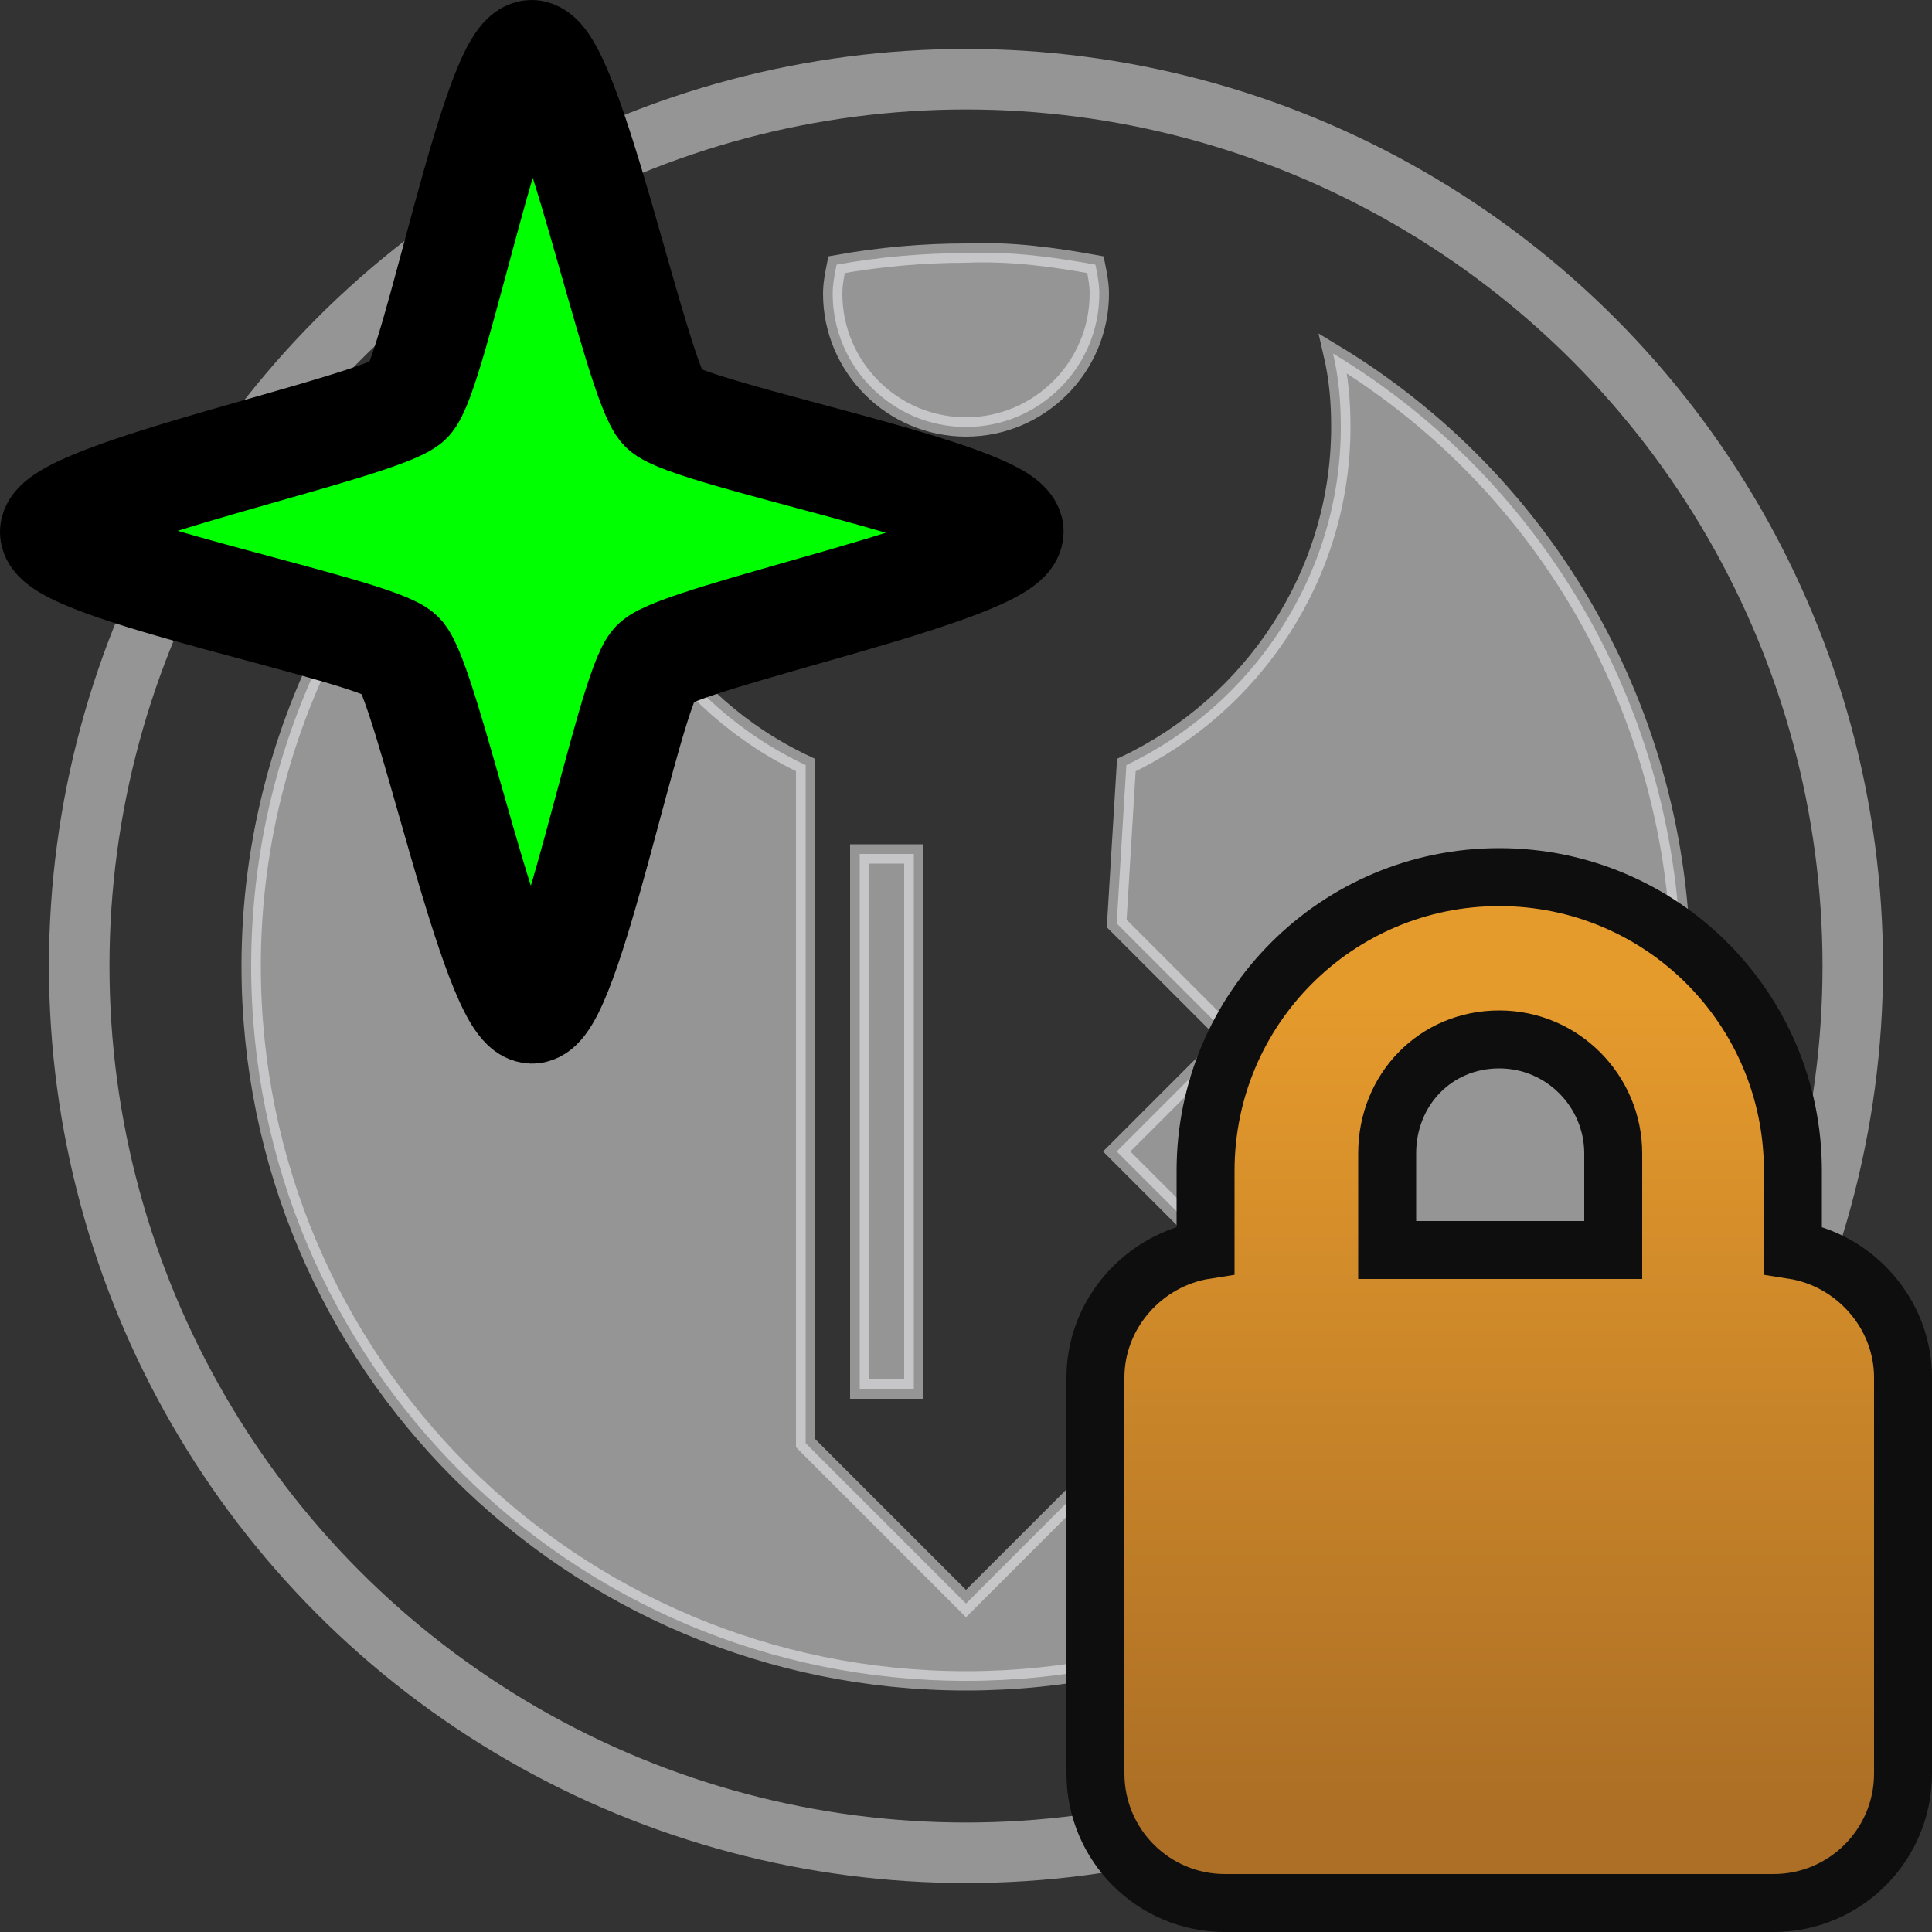 <?xml version="1.0" encoding="UTF-8"?>
<svg version="1.1" viewBox="0 0 100 100" xml:space="preserve" xmlns="http://www.w3.org/2000/svg" xmlns:xlink="http://www.w3.org/1999/xlink"><rect x="0" y="0" width="100" height="100" fill="#333333" stroke="none"/><defs><linearGradient id="SVGID_2_-3" x1="73.8" x2="73.8" y1="1532.1" y2="1574" gradientTransform="translate(3.8,-1480.3)" gradientUnits="userSpaceOnUse"><stop stop-color="#e59a2c" offset="0"/><stop stop-color="#ac6f25" offset="1"/></linearGradient><linearGradient id="linearGradient5199" x1="53.239" x2="53.239" y1="12.753" y2="86.357" gradientTransform="translate(-50.413 11.364)" gradientUnits="userSpaceOnUse"><stop stop-color="#226e23" offset="0"/><stop stop-color="#63ab3a" offset="1"/></linearGradient></defs><linearGradient id="SVGID_1_" x1="50.269" x2="49.697" y1="-1470.9" y2="-1392.8" gradientTransform="matrix(1 0 0 -1 -50.207 -1373.2)" gradientUnits="userSpaceOnUse"><stop stop-color="gray" offset="0"/><stop stop-color="#4b4b4d" offset="1"/></linearGradient><g display="none" stroke="#0c0c0c"><g display="none" stroke-opacity=".85"><circle cx="50" cy="50" r="45.9" clip-rule="evenodd" fill="none" stroke-linecap="round" stroke-linejoin="round" stroke-width="3.132"/><path d="m56.7 13.7c0.1 0.5 0.2 1 0.2 1.5 0 3.8-3.1 6.9-6.9 6.9s-6.9-3.1-6.9-6.9c0-0.5 0.1-1 0.2-1.5 2.2-0.4 4.5-0.6 6.7-0.6 2.3-0.1 4.5 0.2 6.7 0.6zm-26.1 8.4c0 7.7 4.5 14.4 11.1 17.5v35.1l8.3 8.3 8.3-8.3-0.5-7.3 3.9-3.9-3.9-3.9 5.9-5.9-5.9-5.9 0.5-8.2c6.5-3.1 11.1-9.8 11.1-17.5 0-1.3-0.1-2.5-0.4-3.8 11.1 6.7 17.9 18.7 18 31.7 0 20.4-16.5 37-37 37-20.4 0-37-16.5-37-37 0-13 6.8-25 18-31.7-0.2 1.3-0.4 2.5-0.4 3.8zm13.9 22.1h2.8v27.7h-2.8z" display="inline" fill="#0c0c0c" fill-opacity=".85"/></g><g display="inline" stroke-opacity=".4"><circle cx="50" cy="50" r="45.9" clip-rule="evenodd" display="inline" fill="none" stroke-linecap="round" stroke-linejoin="round" stroke-width="3.132"/><path d="m56.7 13.7c0.1 0.5 0.2 1 0.2 1.5 0 3.8-3.1 6.9-6.9 6.9s-6.9-3.1-6.9-6.9c0-0.5 0.1-1 0.2-1.5 2.2-0.4 4.5-0.6 6.7-0.6 2.3-0.1 4.5 0.2 6.7 0.6zm-26.1 8.4c0 7.7 4.5 14.4 11.1 17.5v35.1l8.3 8.3 8.3-8.3-0.5-7.3 3.9-3.9-3.9-3.9 5.9-5.9-5.9-5.9 0.5-8.2c6.5-3.1 11.1-9.8 11.1-17.5 0-1.3-0.1-2.5-0.4-3.8 11.1 6.7 17.9 18.7 18 31.7 0 20.4-16.5 37-37 37-20.4 0-37-16.5-37-37 0-13 6.8-25 18-31.7-0.2 1.3-0.4 2.5-0.4 3.8zm13.9 22.1h2.8v27.7h-2.8z" fill="#0c0c0c" fill-opacity=".4"/></g></g><g><g display="none" stroke="#fff" stroke-opacity=".98"><circle cx="50" cy="50" r="45.9" clip-rule="evenodd" display="inline" fill="none" stroke-linecap="round" stroke-linejoin="round" stroke-width="3.132"/><path d="m56.7 13.7c0.1 0.5 0.2 1 0.2 1.5 0 3.8-3.1 6.9-6.9 6.9s-6.9-3.1-6.9-6.9c0-0.5 0.1-1 0.2-1.5 2.2-0.4 4.5-0.6 6.7-0.6 2.3-0.1 4.5 0.2 6.7 0.6zm-26.1 8.4c0 7.7 4.5 14.4 11.1 17.5v35.1l8.3 8.3 8.3-8.3-0.5-7.3 3.9-3.9-3.9-3.9 5.9-5.9-5.9-5.9 0.5-8.2c6.5-3.1 11.1-9.8 11.1-17.5 0-1.3-0.1-2.5-0.4-3.8 11.1 6.7 17.9 18.7 18 31.7 0 20.4-16.5 37-37 37-20.4 0-37-16.5-37-37 0-13 6.8-25 18-31.7-0.2 1.3-0.4 2.5-0.4 3.8zm13.9 22.1h2.8v27.7h-2.8z" display="inline" fill="#fff" fill-opacity=".98"/></g><g stroke="#f9f9fa" stroke-opacity=".5"><circle cx="50" cy="50" r="45.9" clip-rule="evenodd" fill="none" stroke-linecap="round" stroke-linejoin="round" stroke-width="3.132"/><path d="m56.7 13.7c0.1 0.5 0.2 1 0.2 1.5 0 3.8-3.1 6.9-6.9 6.9s-6.9-3.1-6.9-6.9c0-0.5 0.1-1 0.2-1.5 2.2-0.4 4.5-0.6 6.7-0.6 2.3-0.1 4.5 0.2 6.7 0.6zm-26.1 8.4c0 7.7 4.5 14.4 11.1 17.5v35.1l8.3 8.3 8.3-8.3-0.5-7.3 3.9-3.9-3.9-3.9 5.9-5.9-5.9-5.9 0.5-8.2c6.5-3.1 11.1-9.8 11.1-17.5 0-1.3-0.1-2.5-0.4-3.8 11.1 6.7 17.9 18.7 18 31.7 0 20.4-16.5 37-37 37-20.4 0-37-16.5-37-37 0-13 6.8-25 18-31.7-0.2 1.3-0.4 2.5-0.4 3.8zm13.9 22.1h2.8v27.7h-2.8z" fill="#f9f9fa" fill-opacity=".5"/></g></g><g display="none"><g display="inline"><circle cx="50" cy="50" r="45.934" fill="#fff" fill-rule="evenodd" opacity=".871" stroke="#000" stroke-linecap="round" stroke-linejoin="round" stroke-opacity=".784" stroke-width="3.132"/><circle cx="50" cy="50" r="42.321" fill="none"/><path d="m50 6.324c-24.121 3.9e-4 -43.675 19.554-43.676 43.676 3.8e-4 24.121 19.554 43.675 43.676 43.676 24.121-4e-4 43.675-19.554 43.676-43.676-4e-4 -24.121-19.554-43.675-43.676-43.676zm0 6.711c2.264 0.008 4.523 0.225 6.748 0.646 0.107 0.484 0.168 0.984 0.168 1.5 0 3.823-3.097 6.918-6.918 6.916-3.821 0.002-6.916-3.091-6.916-6.914 0-0.518 0.062-1.02 0.17-1.506 2.225-0.42 4.484-0.636 6.748-0.643zm-18.994 5.299c-0.24 1.219-0.371 2.474-0.371 3.764 0 7.72 4.528 14.368 11.064 17.48v35.09l8.299 8.299 8.301-8.301-0.477-7.35 3.914-3.912-3.914-3.912 5.871-5.867-5.871-5.871 0.477-8.178c6.538-3.111 11.066-9.759 11.066-17.478 0-1.287-0.133-2.541-0.373-3.758 11.132 6.668 17.954 18.684 17.973 31.66-5e-4 20.415-16.55 36.964-36.965 36.965-20.415-6e-4 -36.964-16.55-36.965-36.965 0.016-12.978 6.837-24.997 17.971-31.666zm13.459 25.898h2.768v27.666h-2.766l-2e-3 -27.664v-2e-3z" fill="#f9f9f9" fill-rule="evenodd"/><path d="m56.748 13.682c0.107 0.484 0.168 0.985 0.168 1.501 0 3.823-3.097 6.918-6.918 6.916-3.821 0.002-6.916-3.091-6.916-6.914 0-0.518 0.063-1.021 0.171-1.507 2.225-0.42 4.484-0.635 6.748-0.642 2.264 0.008 4.523 0.225 6.747 0.646zm-26.113 8.416c0 7.72 4.528 14.367 11.064 17.479v35.091l8.299 8.299 8.301-8.301-0.476-7.349 3.913-3.913-3.913-3.913 5.87-5.868-5.87-5.87 0.476-8.179c6.538-3.111 11.066-9.758 11.066-17.477 0-1.287-0.133-2.542-0.372-3.759 11.132 6.668 17.954 18.684 17.972 31.661-6e-4 20.415-16.55 36.964-36.964 36.964-20.415-6e-4 -36.964-16.55-36.964-36.964 0.015-12.978 6.836-24.998 17.97-31.667-0.24 1.219-0.371 2.476-0.37 3.765zm13.83 22.135h2.768v27.666h-2.765l-2e-3 -27.664v-2e-3z" fill="url(#linearGradient5199)" opacity=".94"/></g><g display="none"><circle cx="50" cy="50" r="45.9" clip-rule="evenodd" fill="#fff" fill-rule="evenodd" stroke="#515151" stroke-linecap="round" stroke-linejoin="round" stroke-width="3.132"/><path d="m56.7 13.7c0.1 0.5 0.2 1 0.2 1.5 0 3.8-3.1 6.9-6.9 6.9s-6.9-3.1-6.9-6.9c0-0.5 0.1-1 0.2-1.5 2.2-0.4 4.5-0.6 6.7-0.6 2.3-0.1 4.5 0.2 6.7 0.6zm-26.1 8.4c0 7.7 4.5 14.4 11.1 17.5v35.1l8.3 8.3 8.3-8.3-0.5-7.3 3.9-3.9-3.9-3.9 5.9-5.9-5.9-5.9 0.5-8.2c6.5-3.1 11.1-9.8 11.1-17.5 0-1.3-0.1-2.5-0.4-3.8 11.1 6.7 17.9 18.7 18 31.7 0 20.4-16.5 37-37 37-20.4 0-37-16.5-37-37 0-13 6.8-25 18-31.7-0.2 1.3-0.4 2.5-0.4 3.8zm13.9 22.1h2.8v27.7h-2.8z" display="inline" fill="url(#SVGID_1_)"/></g></g><g><g><path d="m27.526 52.29c-1.961-0.065-5.404-17.019-6.791-18.406-1.348-1.348-18.036-4.452-17.973-6.358 0.065-1.961 17.019-5.404 18.406-6.791 1.348-1.348 4.452-18.036 6.358-17.973 1.961 0.065 5.404 17.019 6.791 18.406 1.348 1.348 18.036 4.452 17.973 6.358-0.065 1.961-17.019 5.404-18.406 6.791-1.348 1.348-4.452 18.036-6.358 17.973z" fill="#0f0" stroke="#000" stroke-linecap="round" stroke-linejoin="round" stroke-width="5.523" style="paint-order:markers stroke fill"/><path d="m63.4 98.5c-3.7 0-6.7-3-6.7-6.7v-20.5c0-3.3 2.5-6.1 5.7-6.6v-4.1c0-8.4 6.8-15.2 15.2-15.2s15.2 6.8 15.2 15.2v4.1c3.2 0.5 5.7 3.3 5.7 6.6v20.5c0 3.7-3 6.7-6.7 6.7zm20.1-33.8v-5c0-3.2-2.6-5.9-5.9-5.9s-5.8 2.6-5.8 5.9v5z" fill="url(#SVGID_2_-3)" stroke="#0e0e0e" stroke-width="3"/></g><g display="none"><rect transform="translate(2.983 .812)" x="62.107" y="49.702" width="33.41" height="47.986" ry="5.259" display="inline" fill="#f00" stroke="#000" stroke-linecap="round" stroke-linejoin="round" stroke-width="3"/><path d="m77.318 80.202v-1.734c0-1.5 0.32-2.805 0.961-3.914 0.641-1.109 1.812-2.289 3.516-3.539 1.641-1.172 2.719-2.125 3.234-2.859 0.531-0.734 0.797-1.555 0.797-2.461 0-1.016-0.375-1.789-1.125-2.32-0.75-0.531-1.797-0.797-3.141-0.797-2.344 0-5.016 0.766-8.016 2.297l-2.555-5.133c3.484-1.953 7.18-2.93 11.086-2.93 3.219 0 5.774 0.773 7.664 2.32 1.906 1.547 2.859 3.609 2.859 6.188 0 1.719-0.391 3.203-1.172 4.453-0.781 1.25-2.266 2.656-4.453 4.219-1.5 1.109-2.453 1.953-2.859 2.531-0.391 0.578-0.586 1.336-0.586 2.273v1.406zm-0.75 8.016c0-1.312 0.352-2.305 1.055-2.977 0.703-0.672 1.727-1.008 3.07-1.008 1.297 0 2.297 0.344 3 1.031 0.719 0.688 1.078 1.672 1.078 2.953 0 1.234-0.359 2.211-1.078 2.93-0.719 0.703-1.719 1.055-3 1.055-1.312 0-2.328-0.344-3.047-1.031-0.719-0.703-1.078-1.688-1.078-2.953z" display="inline" fill="#fff" stroke="#fff" stroke-linecap="round"/><g><rect transform="matrix(1.105 0 0 1.105 -7.538 -9.532)" x="58.942" y="60.377" width="37.058" height="37.428" ry="4.102" display="inline" fill="#f00" stroke="#040404" stroke-linecap="round" stroke-linejoin="round" stroke-width="2.716"/><path d="m67.652 67.432 20.762 20.794m0-20.794-20.762 20.794" display="inline" fill="none" stroke="#fff" stroke-linecap="round" stroke-width="6.07"/><rect transform="translate(5.499 4.431)" x="62.782" y="46.083" width="30.219" height="47.986" ry="5.259" display="inline" fill="#f00" stroke="#000" stroke-width="3"/></g><path d="m86.297 79.956h-5.719l-1.195-22.898h8.109zm-7.008 8.016c0-1.312 0.351-2.305 1.055-2.977 0.703-0.672 1.726-1.008 3.07-1.008 1.297 0 2.297 0.344 3 1.031 0.719 0.688 1.078 1.672 1.078 2.953 0 1.234-0.359 2.211-1.078 2.93-0.719 0.703-1.719 1.055-3 1.055-1.312 0-2.328-0.344-3.047-1.031-0.719-0.703-1.078-1.688-1.078-2.953z" display="inline" fill="#fff" stroke="#fff"/></g></g></svg>

